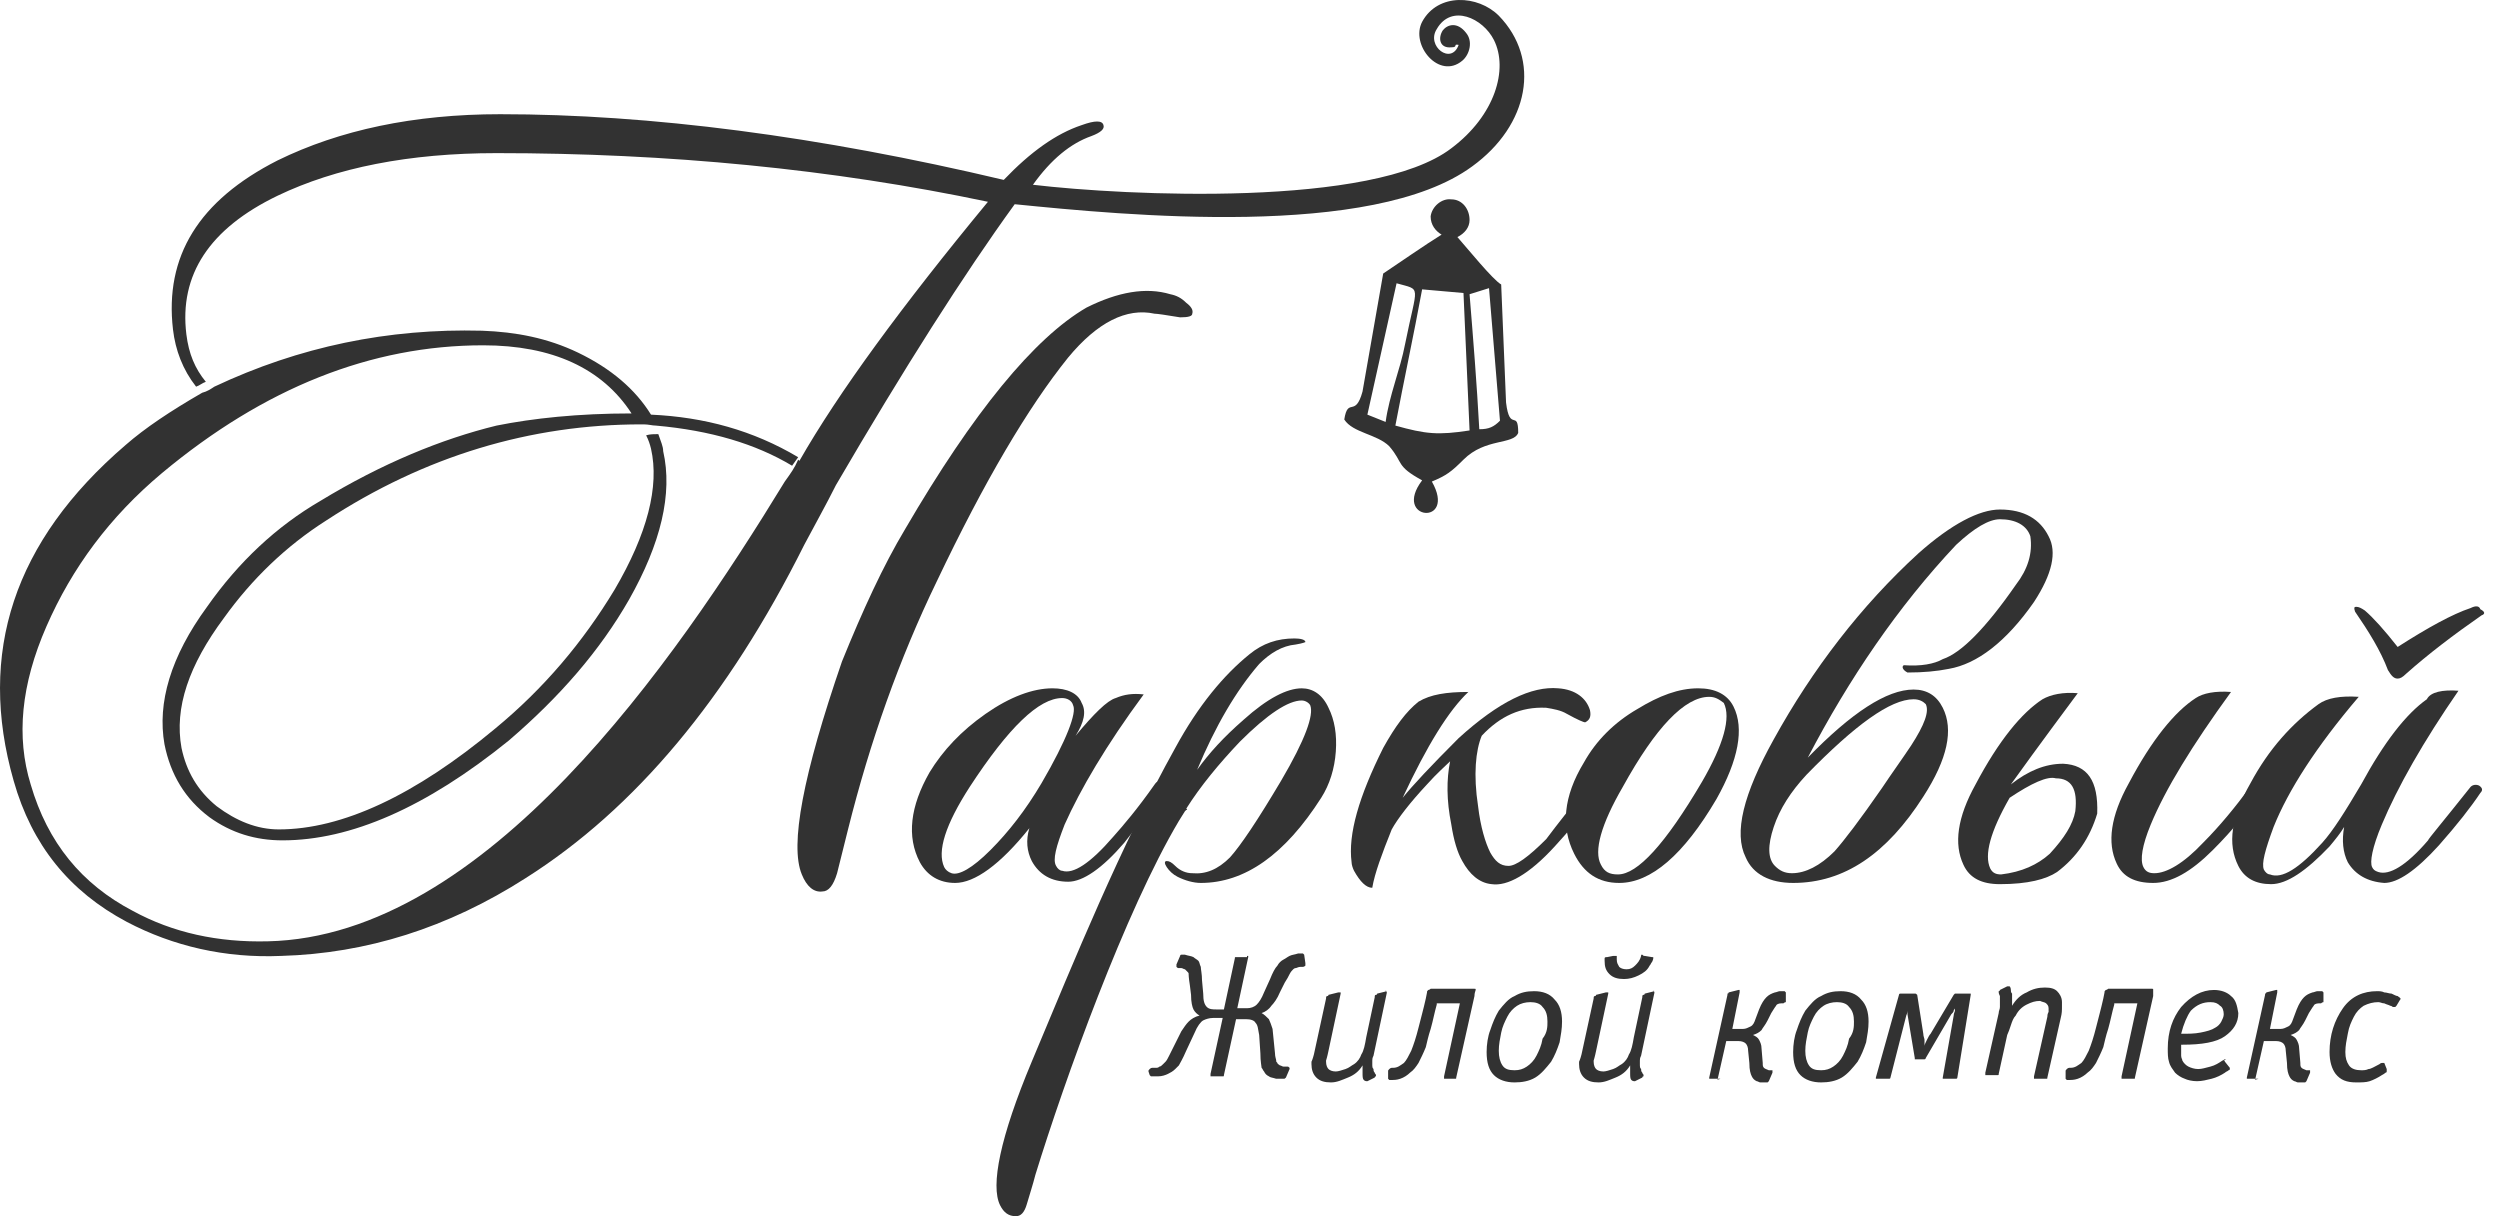 <svg width="148" height="72" viewBox="0 0 148 72" fill="none" xmlns="http://www.w3.org/2000/svg">
<path d="M67.707 41.109C65.474 44.133 63.962 46.725 63.026 48.813C62.522 50.109 62.306 50.902 62.522 51.262C62.594 51.406 62.738 51.55 62.882 51.55C63.53 51.766 64.538 51.118 65.906 49.533C66.483 48.885 67.347 47.877 68.355 46.437C68.499 46.221 68.643 46.221 68.859 46.365C69.003 46.509 69.003 46.653 68.931 46.869C68.067 47.949 67.275 48.957 66.555 49.893C65.258 51.406 64.106 52.198 63.242 52.198C62.234 52.198 61.514 51.766 61.082 50.974C60.794 50.398 60.722 49.749 60.938 49.029C59.21 51.19 57.698 52.27 56.545 52.27C55.609 52.27 54.889 51.838 54.457 51.046C53.665 49.533 53.881 47.733 55.033 45.717C55.825 44.421 56.906 43.269 58.346 42.261C59.786 41.253 61.154 40.748 62.306 40.748C63.17 40.748 63.818 41.037 64.034 41.613C64.322 42.117 64.178 42.765 63.674 43.557C64.754 42.261 65.546 41.469 66.05 41.325C66.555 41.109 67.059 41.037 67.707 41.109ZM62.882 41.325C61.514 41.325 59.714 43.053 57.41 46.581C55.969 48.813 55.465 50.398 55.897 51.334C55.969 51.478 56.114 51.622 56.33 51.694C56.761 51.838 57.554 51.406 58.634 50.325C59.714 49.245 60.722 47.949 61.658 46.365C63.17 43.773 63.746 42.189 63.53 41.757C63.458 41.469 63.17 41.325 62.882 41.325Z" fill="#323232"/>
<path fill-rule="evenodd" clip-rule="evenodd" d="M77.28 38.012C77.28 38.012 77.136 38.084 76.704 38.156C75.912 38.228 75.192 38.66 74.543 39.309C73.175 40.893 71.951 42.981 70.871 45.573C71.591 44.565 72.455 43.629 73.607 42.621C75.048 41.325 76.2 40.749 77.064 40.749C77.712 40.749 78.288 41.109 78.648 41.901C79.008 42.621 79.152 43.485 79.08 44.493C79.008 45.501 78.72 46.437 78.216 47.229C76.056 50.614 73.68 52.27 71.087 52.27C70.655 52.27 70.151 52.126 69.719 51.91C69.431 51.766 69.215 51.55 69.071 51.334C68.927 51.118 68.927 50.974 69.071 50.974C69.215 50.974 69.359 51.046 69.575 51.262C69.863 51.55 70.223 51.694 70.583 51.694C71.375 51.766 72.095 51.478 72.815 50.758C73.463 50.038 74.472 48.526 75.84 46.221C77.28 43.773 77.784 42.333 77.568 41.757C77.496 41.613 77.28 41.469 77.064 41.469C76.272 41.469 75.048 42.261 73.391 43.917C72.167 45.213 71.087 46.509 70.223 47.877C70.295 47.877 70.295 47.949 70.223 47.949L70.151 48.021C70.007 48.237 69.935 48.382 69.791 48.597C66.623 53.926 63.022 63.935 61.294 69.552C61.15 70.128 60.934 70.776 60.79 71.28C60.646 71.784 60.43 72 60.142 72C59.71 72 59.422 71.784 59.206 71.352C58.63 70.2 59.206 67.319 61.078 62.855C63.67 56.662 66.335 50.11 69.575 44.277C70.943 41.757 72.455 39.957 73.968 38.733C74.76 38.084 75.624 37.796 76.632 37.796C76.992 37.796 77.28 37.868 77.28 38.012Z" fill="#323232"/>
<path d="M81.886 44.277C82.606 42.98 83.254 42.116 83.974 41.54C84.694 41.108 85.63 40.964 86.927 40.964C85.775 42.044 84.478 44.133 83.038 47.229C83.614 46.509 84.694 45.357 86.35 43.7C88.727 41.54 90.671 40.604 92.255 40.748C93.263 40.82 93.911 41.324 94.127 42.044C94.199 42.404 94.127 42.62 93.839 42.764C93.767 42.764 93.407 42.62 92.759 42.26C92.399 42.044 91.967 41.972 91.535 41.9C90.023 41.828 88.799 42.404 87.719 43.556C87.359 44.421 87.215 45.861 87.503 47.733C87.647 48.957 87.935 49.893 88.223 50.469C88.511 50.973 88.799 51.261 89.303 51.261C89.735 51.261 90.455 50.757 91.535 49.677C92.183 48.813 92.975 47.805 93.983 46.581C94.055 46.437 94.199 46.437 94.415 46.509C94.631 46.653 94.631 46.797 94.559 47.013C93.695 48.237 92.831 49.245 92.039 50.109C90.527 51.765 89.231 52.485 88.295 52.341C87.575 52.269 86.999 51.765 86.567 50.973C86.278 50.469 86.062 49.749 85.918 48.813C85.63 47.373 85.63 46.149 85.847 45.069C85.558 45.357 85.054 45.789 84.478 46.437C83.47 47.517 82.75 48.453 82.39 49.101C81.814 50.541 81.382 51.693 81.238 52.557C80.878 52.557 80.518 52.197 80.158 51.549C80.086 51.405 80.014 51.189 80.014 51.045C79.798 49.389 80.446 47.157 81.886 44.277Z" fill="#323232"/>
<path d="M102.624 41.829C103.272 43.125 102.912 44.997 101.616 47.301C99.672 50.614 97.728 52.27 95.855 52.27C94.631 52.27 93.767 51.694 93.191 50.541C92.399 48.957 92.543 47.157 93.767 45.141C94.487 43.845 95.567 42.765 96.936 41.973C98.232 41.181 99.384 40.748 100.536 40.748C101.544 40.748 102.264 41.109 102.624 41.829ZM101.184 41.253C99.744 41.253 98.016 43.053 96.071 46.581C94.775 48.813 94.343 50.398 94.775 51.19C94.991 51.622 95.279 51.766 95.783 51.766C96.936 51.766 98.592 49.965 100.752 46.293C102.048 44.061 102.48 42.477 102.048 41.613C101.76 41.397 101.544 41.253 101.184 41.253Z" fill="#323232"/>
<path d="M115.373 39.596C114.653 39.74 113.861 39.813 112.924 39.813C112.636 39.669 112.564 39.453 112.708 39.38C113.717 39.453 114.509 39.309 115.013 39.02C116.093 38.66 117.533 37.22 119.333 34.628C120.053 33.692 120.341 32.756 120.197 31.748C119.981 31.1 119.333 30.74 118.397 30.74C117.749 30.74 116.885 31.244 115.805 32.252C112.348 35.924 109.468 40.173 107.02 44.853C109.612 42.189 111.7 40.821 113.285 40.821C114.077 40.821 114.653 41.181 115.013 41.901C115.661 43.197 115.301 44.925 113.861 47.157C111.7 50.542 109.18 52.27 106.156 52.27C104.788 52.27 103.78 51.766 103.347 50.758C102.627 49.318 103.203 47.013 105.004 43.773C107.308 39.596 110.188 35.852 113.573 32.756C115.517 31.028 117.173 30.164 118.397 30.164C119.837 30.164 120.773 30.74 121.277 31.748C121.781 32.684 121.493 33.98 120.413 35.636C118.757 38.012 117.029 39.309 115.373 39.596ZM113.285 41.397C111.916 41.397 109.828 42.909 106.948 45.861C106.012 46.869 105.364 47.877 105.004 48.958C104.644 50.038 104.644 50.83 105.076 51.262C105.364 51.55 105.652 51.694 106.084 51.694C106.876 51.694 107.74 51.262 108.604 50.398C109.18 49.75 110.116 48.525 111.412 46.653C111.988 45.789 112.564 44.997 113.14 44.133C113.933 42.909 114.221 42.117 114.005 41.685C113.861 41.541 113.645 41.397 113.285 41.397Z" fill="#323232"/>
<path d="M119.043 46.437C120.051 45.645 121.059 45.213 122.139 45.213C123.579 45.285 124.227 46.221 124.155 48.165C123.723 49.605 122.931 50.758 121.779 51.622C121.131 52.054 120.051 52.342 118.395 52.342C117.315 52.342 116.594 51.982 116.234 51.19C115.658 49.965 115.874 48.381 116.954 46.437C118.323 43.845 119.691 42.189 120.915 41.397C121.419 41.109 122.139 40.965 123.003 41.037C120.699 44.133 119.403 45.933 119.043 46.437ZM118.971 47.229C117.819 49.245 117.459 50.614 117.819 51.406C117.963 51.694 118.179 51.766 118.467 51.766C119.691 51.622 120.627 51.19 121.347 50.542C122.211 49.605 122.715 48.813 122.859 48.021C123.003 46.725 122.643 46.077 121.707 46.077C121.203 45.933 120.267 46.365 118.971 47.229ZM132.076 40.965C129.772 44.133 128.188 46.725 127.324 48.813C126.819 50.038 126.675 50.902 126.891 51.334C127.035 51.622 127.252 51.694 127.54 51.694C128.26 51.694 129.268 51.118 130.42 49.894C131.428 48.885 132.364 47.733 133.156 46.653C133.372 46.509 133.516 46.437 133.66 46.509C133.876 46.653 133.876 46.797 133.732 46.941C133.156 47.949 132.22 49.102 130.996 50.326C129.7 51.622 128.548 52.27 127.468 52.27C126.387 52.27 125.667 51.91 125.307 51.118C124.731 49.894 124.947 48.309 126.027 46.365C127.396 43.773 128.764 42.117 129.988 41.325C130.42 41.037 131.14 40.893 132.076 40.965Z" fill="#323232"/>
<path d="M145.541 40.892C143.453 43.917 141.941 46.581 141.005 48.813C140.429 50.181 140.285 51.045 140.429 51.333C140.501 51.477 140.573 51.549 140.789 51.621C141.437 51.837 142.445 51.261 143.741 49.749C143.741 49.677 144.605 48.669 146.261 46.581C146.405 46.437 146.621 46.437 146.765 46.509C146.981 46.653 146.981 46.797 146.837 46.941C146.261 47.805 145.469 48.813 144.389 50.037C143.021 51.549 141.941 52.27 141.149 52.27C140.141 52.197 139.421 51.766 138.989 51.045C138.701 50.469 138.629 49.749 138.773 48.957C138.557 49.317 138.269 49.677 137.908 50.109C136.54 51.549 135.388 52.342 134.452 52.342C133.516 52.342 132.868 51.981 132.508 51.261C131.86 49.965 132.076 48.381 133.228 46.365C134.308 44.349 135.676 42.837 137.26 41.684C137.764 41.324 138.557 41.18 139.637 41.252C137.116 44.205 135.46 46.797 134.596 48.957C134.092 50.325 133.876 51.117 134.02 51.477C134.092 51.621 134.236 51.766 134.38 51.766C135.1 52.053 136.108 51.405 137.476 49.893C138.124 49.173 138.845 48.021 139.781 46.437C141.149 43.917 142.445 42.261 143.669 41.396C143.885 40.964 144.605 40.82 145.541 40.892ZM139.421 36.212C139.349 35.996 139.349 35.924 139.493 35.924C139.637 35.924 139.781 35.996 139.997 36.14C140.501 36.572 141.149 37.292 141.941 38.3C143.741 37.148 145.181 36.356 146.261 35.996C146.549 35.852 146.765 35.852 146.837 36.068C147.125 36.212 147.125 36.356 146.909 36.428C145.253 37.58 143.741 38.732 142.445 39.884C142.229 40.1 142.085 40.172 141.941 40.172C141.725 40.172 141.581 40.028 141.365 39.668C140.933 38.516 140.213 37.364 139.421 36.212Z" fill="#323232"/>
<path d="M63.237 21.163C60.861 24.115 58.268 28.508 55.46 34.412C53.228 39.021 51.5 43.917 50.203 49.102C49.987 49.966 49.772 50.83 49.556 51.694C49.339 52.414 49.051 52.774 48.691 52.774C48.187 52.846 47.755 52.486 47.467 51.766C46.747 50.038 47.539 45.861 49.843 39.165C51.068 36.141 52.292 33.476 53.588 31.316C57.62 24.403 61.221 20.011 64.317 18.211C66.189 17.275 67.845 16.986 69.285 17.419C69.645 17.491 69.933 17.635 70.222 17.923C70.51 18.139 70.654 18.355 70.582 18.571C70.582 18.715 70.366 18.787 69.862 18.787C68.997 18.643 68.493 18.571 68.349 18.571C66.693 18.211 64.965 19.075 63.237 21.163Z" fill="#323232"/>
<path d="M58.486 11.946C49.269 10.002 39.548 9.065 29.395 9.065C24.21 9.065 19.89 9.929 16.433 11.586C12.401 13.53 10.601 16.266 11.033 19.794C11.177 20.947 11.537 21.811 12.185 22.603C11.969 22.675 11.825 22.819 11.609 22.891C10.817 21.883 10.385 20.731 10.241 19.506C9.737 15.186 11.753 11.874 16.433 9.497C20.106 7.697 24.498 6.761 29.611 6.761C38.468 6.761 48.477 8.057 59.422 10.65C61.006 8.993 62.518 7.913 64.03 7.409C64.822 7.121 65.254 7.121 65.326 7.409C65.398 7.625 65.182 7.841 64.606 8.057C63.382 8.489 62.23 9.425 61.15 10.938C66.622 11.586 81.312 12.306 85.92 8.777C88.513 6.833 89.305 4.097 88.441 2.369C87.793 1.073 85.92 0.209 85.056 1.721C84.408 2.729 85.92 3.881 86.352 2.657C85.992 2.585 86.352 2.801 85.92 2.801C85.2 2.873 85.128 2.225 85.416 1.793C85.704 1.433 86.28 1.289 86.784 1.937C87.216 2.441 87.001 3.233 86.568 3.593C85.2 4.745 83.472 2.657 84.192 1.289C85.128 -0.44 87.504 -0.296 88.729 0.929C91.249 3.521 90.529 7.409 87.144 9.857C81.24 14.178 66.55 12.738 60.07 12.09C57.045 16.266 53.517 21.811 49.485 28.723C48.909 29.875 48.261 31.028 47.612 32.252C43.076 41.325 37.603 47.877 31.123 51.982C26.514 54.934 21.69 56.446 16.649 56.59C13.337 56.734 10.241 56.014 7.505 54.574C4.12 52.774 1.888 50.038 0.808 46.221C-1.352 38.66 0.808 32.036 7.433 26.347C8.585 25.339 10.097 24.331 11.969 23.251C12.257 23.179 12.473 23.035 12.689 22.891C17.73 20.515 22.986 19.434 28.531 19.578C30.547 19.651 32.419 20.011 34.219 20.875C36.163 21.811 37.603 23.035 38.54 24.547C41.708 24.691 44.588 25.483 47.252 27.067L46.892 27.571C44.732 26.275 42.068 25.483 38.828 25.195C38.612 25.195 38.396 25.123 38.108 25.123C38.036 25.123 38.036 25.123 37.964 25.123C31.411 25.123 25.146 26.995 19.314 30.812C16.938 32.324 14.921 34.268 13.265 36.572C11.177 39.38 10.313 41.901 10.745 44.277C11.033 45.645 11.681 46.797 12.833 47.733C13.985 48.597 15.209 49.101 16.505 49.101C20.25 49.101 24.57 47.085 29.323 43.125C32.203 40.749 34.507 38.012 36.379 34.916C38.324 31.604 39.044 28.795 38.54 26.563C38.468 26.275 38.396 26.059 38.252 25.771C38.468 25.699 38.756 25.699 38.972 25.699C39.116 26.131 39.26 26.419 39.26 26.707C39.836 29.227 39.116 32.18 37.243 35.492C35.515 38.516 33.139 41.253 30.115 43.845C25.218 47.805 20.754 49.749 16.721 49.749C15.137 49.749 13.697 49.317 12.401 48.381C10.961 47.301 10.097 45.861 9.737 44.061C9.305 41.613 10.097 38.876 12.257 35.924C14.129 33.26 16.361 31.172 18.954 29.66C22.626 27.427 26.154 25.987 29.395 25.195C31.555 24.763 34.219 24.475 37.388 24.475C35.659 21.811 32.707 20.442 28.603 20.442C21.978 20.442 15.641 22.963 9.593 28.003C6.496 30.596 4.264 33.62 2.752 37.076C1.24 40.532 0.952 43.629 1.816 46.437C2.824 49.894 4.84 52.342 7.865 53.926C10.241 55.222 12.905 55.798 15.857 55.726C28.747 55.438 39.908 39.236 46.46 28.507C46.82 28.003 47.036 27.715 47.252 27.211L47.325 27.283C49.629 23.251 53.373 18.138 58.486 11.946Z" fill="#323232"/>
<path fill-rule="evenodd" clip-rule="evenodd" d="M82.029 24.979C82.245 23.395 82.894 21.883 83.181 20.371C83.902 16.77 84.19 17.202 82.677 16.77L80.949 24.547L82.029 24.979ZM85.918 11.802C86.566 11.802 86.998 12.378 86.998 13.026C86.998 13.458 86.71 13.818 86.278 14.034C86.854 14.682 88.366 16.554 88.87 16.842L89.158 23.827C89.374 25.627 89.878 24.187 89.878 25.627C89.59 26.347 87.934 25.915 86.638 27.211C85.918 27.931 85.63 28.147 84.766 28.508C86.278 31.172 82.389 30.812 84.19 28.436C82.606 27.571 83.109 27.427 82.245 26.419C81.525 25.699 80.085 25.627 79.581 24.835C79.797 23.467 80.229 24.763 80.661 23.179L81.885 16.194C82.749 15.618 84.406 14.466 85.342 13.89C84.982 13.674 84.694 13.314 84.694 12.81C84.766 12.234 85.342 11.73 85.918 11.802ZM87.574 25.411C88.15 25.411 88.438 25.267 88.798 24.907L88.15 17.058L86.998 17.418C87.214 20.083 87.43 22.747 87.574 25.411ZM82.606 25.195C84.406 25.699 85.126 25.771 86.998 25.483L86.638 17.346L84.19 17.13C83.686 19.867 83.109 22.531 82.606 25.195Z" fill="#323232"/>
<path d="M73.823 56.59C73.895 56.59 73.895 56.59 73.895 56.59V56.662L73.247 59.687H73.823C74.039 59.687 74.255 59.615 74.399 59.471C74.543 59.327 74.687 59.111 74.831 58.751L75.191 57.958C75.335 57.598 75.479 57.31 75.623 57.166C75.695 57.022 75.839 56.878 75.983 56.806C76.127 56.734 76.199 56.662 76.343 56.59C76.487 56.518 76.631 56.518 76.847 56.446H76.991C77.063 56.446 77.063 56.446 77.135 56.446L77.207 56.518L77.279 57.022C77.279 57.094 77.279 57.094 77.279 57.166C77.279 57.166 77.207 57.238 77.135 57.238H76.991C76.847 57.238 76.775 57.31 76.703 57.31C76.631 57.31 76.559 57.382 76.559 57.382C76.487 57.454 76.415 57.526 76.343 57.67C76.271 57.814 76.199 57.958 76.055 58.175L75.767 58.751C75.623 59.111 75.407 59.399 75.263 59.543C75.119 59.759 74.903 59.903 74.687 59.975C74.831 60.047 74.975 60.191 75.119 60.335C75.191 60.479 75.263 60.695 75.335 60.911L75.479 62.351C75.479 62.567 75.551 62.711 75.551 62.783C75.551 62.855 75.551 62.855 75.623 62.927C75.623 62.999 75.695 62.999 75.767 63.071C75.839 63.071 75.911 63.143 75.983 63.143H76.199C76.271 63.143 76.271 63.143 76.343 63.215V63.287L76.127 63.791C76.055 63.863 76.055 63.863 75.983 63.863C75.911 63.863 75.839 63.863 75.695 63.863H75.551C75.335 63.791 75.191 63.791 75.119 63.719C74.975 63.647 74.903 63.575 74.831 63.431C74.759 63.359 74.759 63.287 74.687 63.215C74.687 63.143 74.615 62.855 74.615 62.351L74.543 61.271C74.471 60.911 74.471 60.695 74.327 60.551C74.255 60.407 74.039 60.335 73.751 60.335H73.175L72.455 63.647C72.455 63.719 72.455 63.719 72.383 63.719H72.311H71.735C71.663 63.719 71.663 63.719 71.663 63.719C71.663 63.719 71.663 63.647 71.663 63.575L72.383 60.263H71.807C71.591 60.263 71.375 60.335 71.231 60.407C71.087 60.479 70.871 60.767 70.727 61.127L70.222 62.207C70.006 62.711 69.862 62.927 69.79 63.071C69.718 63.143 69.646 63.215 69.574 63.287C69.43 63.431 69.286 63.503 69.142 63.575C68.998 63.647 68.782 63.719 68.566 63.719H68.422C68.278 63.719 68.206 63.719 68.134 63.719L68.062 63.647L67.99 63.431C67.99 63.359 67.99 63.359 68.062 63.287C68.062 63.287 68.134 63.215 68.206 63.215H68.422C68.494 63.215 68.566 63.215 68.638 63.143C68.71 63.143 68.782 63.071 68.854 62.999C68.926 62.927 68.926 62.927 68.998 62.855C69.07 62.783 69.142 62.639 69.214 62.495L69.934 61.055C70.078 60.839 70.222 60.623 70.367 60.479C70.51 60.335 70.727 60.191 71.014 60.119C70.871 60.047 70.727 59.903 70.654 59.759C70.582 59.615 70.51 59.327 70.51 58.895L70.439 58.319C70.367 57.886 70.367 57.67 70.367 57.67C70.367 57.598 70.367 57.598 70.294 57.526C70.222 57.454 70.222 57.454 70.15 57.382C70.078 57.382 70.006 57.31 69.934 57.31H69.79C69.718 57.31 69.718 57.31 69.646 57.238C69.646 57.238 69.646 57.166 69.646 57.094L69.862 56.59C69.862 56.518 69.934 56.518 69.934 56.518C69.934 56.518 70.006 56.518 70.078 56.518H70.15C70.367 56.59 70.51 56.59 70.654 56.662C70.727 56.734 70.871 56.806 70.942 56.878C71.014 56.95 71.014 57.094 71.087 57.238C71.087 57.382 71.159 57.67 71.159 58.03L71.231 58.822C71.231 59.255 71.303 59.471 71.447 59.615C71.591 59.759 71.807 59.759 72.023 59.759H72.455L73.103 56.734C73.103 56.662 73.103 56.662 73.175 56.662C73.175 56.662 73.247 56.662 73.319 56.662H73.823V56.59ZM82.104 58.751L81.312 62.495C81.24 62.639 81.24 62.711 81.24 62.783C81.24 62.855 81.24 62.927 81.24 62.927C81.24 62.999 81.24 63.071 81.24 63.071C81.24 63.143 81.24 63.215 81.312 63.287C81.312 63.359 81.312 63.431 81.384 63.503C81.384 63.575 81.456 63.575 81.456 63.647V63.719C81.456 63.719 81.384 63.719 81.384 63.791L80.951 64.007C80.879 64.007 80.808 64.007 80.736 63.935C80.663 63.863 80.663 63.719 80.663 63.503C80.663 63.431 80.663 63.431 80.663 63.359C80.663 63.287 80.663 63.215 80.663 63.143V63.071C80.448 63.431 80.159 63.647 79.799 63.791C79.439 63.935 79.151 64.079 78.791 64.079C78.431 64.079 78.143 64.007 77.927 63.791C77.711 63.575 77.639 63.287 77.639 62.999C77.639 62.927 77.639 62.855 77.639 62.855C77.639 62.855 77.711 62.711 77.783 62.423L78.503 59.111C78.503 59.038 78.503 58.967 78.575 58.967C78.575 58.967 78.647 58.967 78.647 58.895L79.223 58.751C79.295 58.751 79.295 58.751 79.367 58.751C79.367 58.751 79.367 58.751 79.367 58.822L78.647 62.207C78.575 62.567 78.503 62.783 78.503 62.783V62.855C78.503 63.071 78.575 63.215 78.647 63.287C78.719 63.359 78.863 63.431 79.079 63.431C79.223 63.431 79.439 63.359 79.655 63.287C79.871 63.215 80.016 63.071 80.159 62.999C80.376 62.855 80.519 62.639 80.591 62.423C80.736 62.207 80.808 61.847 80.879 61.415L81.384 59.038C81.384 58.967 81.384 58.895 81.456 58.895C81.456 58.895 81.528 58.895 81.528 58.822L82.104 58.678C81.96 58.606 82.032 58.678 82.104 58.751C82.104 58.678 82.104 58.678 82.104 58.751ZM87.288 58.967L86.208 63.791C86.208 63.863 86.208 63.863 86.136 63.863H86.064H85.56C85.488 63.863 85.488 63.863 85.488 63.863C85.488 63.863 85.488 63.791 85.488 63.719L86.424 59.399H85.056V59.471C84.912 59.975 84.84 60.407 84.696 60.911C84.552 61.343 84.48 61.703 84.408 61.991C84.264 62.351 84.12 62.639 83.976 62.927C83.832 63.143 83.688 63.359 83.472 63.503C83.328 63.647 83.112 63.791 82.896 63.863C82.68 63.935 82.536 63.935 82.32 63.935C82.248 63.935 82.248 63.935 82.248 63.935L82.176 63.863V63.431C82.176 63.359 82.176 63.359 82.248 63.287C82.248 63.287 82.32 63.215 82.392 63.215H82.464C82.752 63.215 82.896 63.071 83.112 62.927C83.256 62.783 83.4 62.495 83.544 62.207C83.688 61.847 83.832 61.415 83.976 60.839C84.12 60.263 84.264 59.759 84.408 59.111L84.48 58.751C84.48 58.678 84.48 58.678 84.552 58.606C84.552 58.606 84.624 58.606 84.696 58.535H87.288C87.36 58.535 87.36 58.535 87.36 58.606C87.288 58.822 87.288 58.895 87.288 58.967ZM90.817 58.678C91.321 58.678 91.753 58.822 92.041 59.183C92.329 59.471 92.473 59.903 92.473 60.479C92.473 60.911 92.401 61.271 92.329 61.703C92.185 62.135 92.041 62.495 91.825 62.855C91.537 63.215 91.249 63.575 90.889 63.791C90.528 64.007 90.097 64.079 89.664 64.079C89.16 64.079 88.728 63.935 88.44 63.647C88.152 63.359 88.008 62.927 88.008 62.279C88.008 61.847 88.08 61.343 88.224 60.983C88.368 60.551 88.512 60.191 88.728 59.831C89.016 59.471 89.304 59.111 89.664 58.967C90.025 58.751 90.385 58.678 90.817 58.678ZM91.609 60.479C91.609 60.119 91.537 59.831 91.321 59.615C91.177 59.399 90.888 59.327 90.6 59.327C90.312 59.327 90.025 59.399 89.808 59.543C89.592 59.687 89.376 59.903 89.232 60.191C89.088 60.479 88.944 60.767 88.872 61.127C88.8 61.487 88.728 61.847 88.728 62.207C88.728 62.567 88.8 62.855 88.944 63.071C89.088 63.287 89.304 63.359 89.664 63.359C89.953 63.359 90.168 63.287 90.385 63.143C90.6 62.999 90.817 62.783 90.961 62.495C91.105 62.207 91.249 61.919 91.321 61.487C91.609 61.127 91.609 60.767 91.609 60.479ZM97.945 58.751L97.153 62.495C97.081 62.639 97.081 62.711 97.081 62.783C97.081 62.855 97.081 62.927 97.081 62.927C97.081 62.999 97.081 63.071 97.081 63.071C97.081 63.143 97.081 63.215 97.153 63.287C97.153 63.359 97.153 63.431 97.225 63.503C97.225 63.575 97.297 63.575 97.297 63.647V63.719C97.297 63.719 97.225 63.719 97.225 63.791L96.793 64.007C96.721 64.007 96.649 64.007 96.577 63.935C96.505 63.863 96.505 63.719 96.505 63.503C96.505 63.431 96.505 63.431 96.505 63.359C96.505 63.287 96.505 63.215 96.505 63.143V63.071C96.289 63.431 96.001 63.647 95.641 63.791C95.281 63.935 94.993 64.079 94.633 64.079C94.273 64.079 93.985 64.007 93.769 63.791C93.553 63.575 93.481 63.287 93.481 62.999C93.481 62.927 93.481 62.855 93.481 62.855C93.481 62.855 93.553 62.711 93.625 62.423L94.345 59.111C94.345 59.038 94.345 58.967 94.417 58.967C94.417 58.967 94.489 58.967 94.489 58.895L95.065 58.751C95.137 58.751 95.137 58.751 95.209 58.751C95.209 58.751 95.209 58.751 95.209 58.822L94.489 62.207C94.417 62.567 94.345 62.783 94.345 62.783V62.855C94.345 63.071 94.417 63.215 94.489 63.287C94.561 63.359 94.705 63.431 94.921 63.431C95.065 63.431 95.281 63.359 95.497 63.287C95.713 63.215 95.857 63.071 96.001 62.999C96.217 62.855 96.361 62.639 96.433 62.423C96.577 62.207 96.649 61.847 96.721 61.415L97.225 59.038C97.225 58.967 97.225 58.895 97.297 58.895C97.297 58.895 97.369 58.895 97.369 58.822L97.945 58.678C97.873 58.606 97.873 58.678 97.945 58.751C97.945 58.678 97.945 58.678 97.945 58.751ZM97.369 56.59L97.801 56.662C97.873 56.662 97.873 56.662 97.873 56.662C97.873 56.662 97.873 56.662 97.873 56.734C97.873 56.734 97.873 56.806 97.801 56.95C97.729 57.022 97.729 57.094 97.657 57.166C97.513 57.454 97.297 57.598 97.009 57.742C96.721 57.886 96.433 57.958 96.145 57.958C95.785 57.958 95.497 57.886 95.281 57.67C95.065 57.454 94.993 57.238 94.993 56.878C94.993 56.806 94.993 56.734 94.993 56.734C94.993 56.662 95.065 56.662 95.137 56.662L95.497 56.59H95.569C95.569 56.59 95.569 56.59 95.641 56.59H95.713V56.662V56.806C95.713 57.022 95.785 57.094 95.857 57.238C95.929 57.31 96.073 57.382 96.289 57.382C96.505 57.382 96.649 57.31 96.793 57.166C96.937 57.022 97.081 56.878 97.153 56.59C97.153 56.518 97.153 56.518 97.225 56.518C97.297 56.59 97.297 56.59 97.369 56.59ZM101.834 63.863H101.258C101.186 63.863 101.186 63.863 101.186 63.863C101.186 63.863 101.186 63.863 101.186 63.791L102.266 58.895C102.266 58.822 102.266 58.822 102.266 58.822C102.266 58.822 102.338 58.822 102.338 58.751L102.914 58.606C102.914 58.606 102.914 58.606 102.986 58.606C102.986 58.606 102.986 58.606 102.986 58.678C102.986 58.678 102.986 58.678 102.986 58.751L102.554 60.911H103.202C103.346 60.911 103.49 60.839 103.634 60.767C103.778 60.695 103.85 60.551 103.922 60.335L104.138 59.759C104.282 59.399 104.426 59.183 104.57 59.038C104.714 58.895 104.858 58.822 105.074 58.751C105.146 58.751 105.29 58.678 105.362 58.678C105.434 58.678 105.506 58.678 105.578 58.678H105.65C105.65 58.678 105.65 58.678 105.722 58.751V59.255C105.722 59.327 105.722 59.327 105.722 59.327C105.722 59.327 105.65 59.327 105.578 59.399H105.434C105.29 59.399 105.146 59.471 105.146 59.543C105.074 59.615 105.002 59.759 104.858 59.975L104.642 60.407C104.498 60.695 104.354 60.839 104.282 60.983C104.138 61.127 103.994 61.199 103.778 61.271C103.922 61.343 104.066 61.415 104.138 61.559C104.21 61.703 104.282 61.847 104.282 62.063L104.354 62.927C104.354 63.071 104.354 63.143 104.426 63.215C104.498 63.287 104.57 63.287 104.714 63.359H104.858C104.93 63.359 104.93 63.359 104.93 63.359V63.431C104.93 63.431 104.93 63.431 104.93 63.503L104.714 64.007L104.642 64.079C104.642 64.079 104.57 64.079 104.498 64.079C104.426 64.079 104.282 64.079 104.21 64.079C104.138 64.079 104.066 64.007 103.994 64.007C103.85 63.935 103.778 63.863 103.706 63.719C103.634 63.575 103.562 63.359 103.562 62.927L103.49 62.207C103.49 61.991 103.418 61.847 103.346 61.775C103.274 61.703 103.13 61.631 102.914 61.631H102.194L101.69 63.863C101.69 63.863 101.69 63.935 101.618 63.935C101.906 63.863 101.834 63.863 101.834 63.863ZM108.962 58.678C109.466 58.678 109.898 58.822 110.187 59.183C110.475 59.471 110.619 59.903 110.619 60.479C110.619 60.911 110.547 61.271 110.475 61.703C110.331 62.135 110.186 62.495 109.97 62.855C109.682 63.215 109.394 63.575 109.034 63.791C108.674 64.007 108.242 64.079 107.81 64.079C107.306 64.079 106.874 63.935 106.586 63.647C106.298 63.359 106.154 62.927 106.154 62.279C106.154 61.847 106.226 61.343 106.37 60.983C106.514 60.551 106.658 60.191 106.874 59.831C107.162 59.471 107.45 59.111 107.81 58.967C108.17 58.751 108.53 58.678 108.962 58.678ZM109.754 60.479C109.754 60.119 109.682 59.831 109.466 59.615C109.322 59.399 109.034 59.327 108.746 59.327C108.458 59.327 108.17 59.399 107.954 59.543C107.738 59.687 107.522 59.903 107.378 60.191C107.234 60.479 107.09 60.767 107.018 61.127C106.946 61.487 106.874 61.847 106.874 62.207C106.874 62.567 106.946 62.855 107.09 63.071C107.234 63.287 107.45 63.359 107.81 63.359C108.098 63.359 108.314 63.287 108.53 63.143C108.746 62.999 108.962 62.783 109.106 62.495C109.25 62.207 109.394 61.919 109.466 61.487C109.754 61.127 109.754 60.767 109.754 60.479ZM113.499 58.895L113.859 61.199C113.859 61.343 113.931 61.487 113.931 61.559C113.931 61.703 113.931 61.775 113.931 61.919C113.931 61.847 114.003 61.703 114.075 61.559C114.147 61.415 114.219 61.271 114.291 61.199L115.659 58.895L115.731 58.822H115.803H116.595H116.667C116.667 58.822 116.667 58.822 116.667 58.895L115.875 63.791C115.875 63.791 115.875 63.863 115.803 63.863H115.731H115.083C115.011 63.863 115.011 63.863 115.011 63.863C115.011 63.863 115.011 63.863 115.011 63.791L115.659 60.119C115.659 59.975 115.731 59.903 115.731 59.831C115.731 59.831 115.731 59.759 115.731 59.687C115.731 59.759 115.659 59.759 115.659 59.831C115.659 59.903 115.587 59.975 115.515 60.047L114.003 62.639C114.003 62.711 113.931 62.711 113.931 62.711H113.859H113.427C113.355 62.711 113.355 62.711 113.355 62.711V62.639L112.923 60.047C112.923 59.975 112.923 59.975 112.923 59.903C112.923 59.831 112.923 59.759 112.923 59.687C112.923 59.759 112.923 59.759 112.923 59.831C112.923 59.831 112.923 59.975 112.851 60.119L111.915 63.791C111.915 63.791 111.915 63.863 111.843 63.863H111.771H111.123C111.051 63.863 111.051 63.863 111.051 63.863C111.051 63.863 111.051 63.863 111.051 63.791L112.419 58.895C112.419 58.895 112.419 58.822 112.491 58.822H112.563H113.355C113.427 58.822 113.427 58.822 113.499 58.895C113.499 58.895 113.499 58.822 113.499 58.895ZM121.996 60.263L121.204 63.791C121.204 63.863 121.204 63.863 121.132 63.863H121.06H120.484C120.412 63.863 120.412 63.863 120.412 63.863C120.412 63.863 120.412 63.791 120.412 63.719L121.204 60.191C121.204 60.119 121.204 60.047 121.276 59.903C121.276 59.831 121.276 59.759 121.276 59.687C121.276 59.543 121.204 59.471 121.132 59.399C121.06 59.327 120.916 59.327 120.772 59.255C120.484 59.255 120.268 59.327 119.979 59.471C119.691 59.615 119.475 59.831 119.331 60.119C119.187 60.263 119.115 60.479 119.043 60.695C118.971 60.911 118.899 61.127 118.827 61.271L118.323 63.575C118.323 63.647 118.323 63.647 118.251 63.647H118.179H117.603C117.531 63.647 117.531 63.647 117.531 63.647C117.531 63.647 117.531 63.575 117.531 63.503L118.323 59.975C118.323 59.831 118.395 59.759 118.395 59.615C118.395 59.543 118.395 59.399 118.395 59.327C118.395 59.255 118.395 59.255 118.395 59.183C118.395 59.111 118.395 59.038 118.395 58.967C118.323 58.822 118.323 58.751 118.323 58.751V58.678C118.323 58.678 118.395 58.678 118.395 58.606L118.827 58.391C118.899 58.391 118.899 58.391 118.971 58.391C118.971 58.391 119.043 58.462 119.043 58.606C119.043 58.678 119.043 58.751 119.115 58.822C119.115 58.895 119.115 58.967 119.115 59.038C119.115 59.038 119.115 59.111 119.115 59.183C119.115 59.255 119.115 59.327 119.115 59.399V59.543C119.331 59.183 119.619 58.895 119.979 58.751C120.34 58.535 120.7 58.462 121.06 58.462C121.42 58.462 121.636 58.535 121.78 58.678C121.924 58.822 122.068 59.038 122.068 59.327C122.068 59.399 122.068 59.471 122.068 59.543C122.068 59.831 122.068 59.975 121.996 60.263ZM127.468 58.967L126.388 63.791C126.388 63.863 126.388 63.863 126.316 63.863H126.244H125.668C125.596 63.863 125.596 63.863 125.596 63.863C125.596 63.863 125.596 63.791 125.596 63.719L126.532 59.399H125.164V59.471C125.02 59.975 124.948 60.407 124.804 60.911C124.66 61.343 124.588 61.703 124.516 61.991C124.372 62.351 124.228 62.639 124.084 62.927C123.94 63.143 123.796 63.359 123.58 63.503C123.436 63.647 123.22 63.791 123.004 63.863C122.788 63.935 122.644 63.935 122.428 63.935C122.356 63.935 122.356 63.935 122.356 63.935L122.284 63.863V63.431C122.284 63.359 122.284 63.359 122.356 63.287C122.356 63.287 122.428 63.215 122.5 63.215H122.572C122.86 63.215 123.004 63.071 123.22 62.927C123.364 62.783 123.508 62.495 123.652 62.207C123.796 61.847 123.94 61.415 124.084 60.839C124.228 60.263 124.372 59.759 124.516 59.111L124.588 58.751C124.588 58.678 124.588 58.678 124.66 58.606C124.66 58.606 124.732 58.606 124.804 58.535H127.396C127.468 58.535 127.468 58.535 127.468 58.606C127.468 58.822 127.468 58.895 127.468 58.967ZM131.717 62.855L132.005 63.215C132.005 63.215 132.005 63.215 132.005 63.287C132.005 63.287 132.005 63.359 131.933 63.359C131.861 63.431 131.789 63.431 131.717 63.503C131.501 63.647 131.213 63.791 130.925 63.863C130.637 63.935 130.349 64.007 130.061 64.007C129.772 64.007 129.484 63.935 129.34 63.863C129.124 63.791 128.908 63.647 128.764 63.503C128.62 63.287 128.476 63.143 128.404 62.855C128.332 62.639 128.332 62.351 128.332 62.063C128.332 61.055 128.62 60.263 129.124 59.615C129.7 58.967 130.349 58.606 131.069 58.606C131.501 58.606 131.861 58.751 132.077 58.967C132.365 59.183 132.437 59.543 132.509 59.975C132.509 60.551 132.221 60.983 131.717 61.343C131.213 61.703 130.349 61.847 129.196 61.847H129.124C129.124 61.919 129.124 61.919 129.124 61.991C129.124 62.063 129.124 62.063 129.124 62.135C129.124 62.279 129.124 62.423 129.124 62.495C129.124 62.639 129.196 62.711 129.196 62.783C129.268 62.927 129.412 63.071 129.556 63.143C129.7 63.215 129.916 63.287 130.133 63.287C130.349 63.287 130.565 63.215 130.853 63.143C131.141 63.071 131.357 62.927 131.573 62.783C131.645 62.783 131.645 62.711 131.717 62.711H131.789C131.645 62.783 131.645 62.783 131.717 62.855C131.717 62.783 131.645 62.783 131.717 62.855ZM129.124 61.199C129.556 61.199 129.917 61.199 130.277 61.127C130.637 61.055 130.925 60.983 131.141 60.839C131.285 60.767 131.429 60.623 131.501 60.479C131.573 60.335 131.645 60.191 131.645 60.047C131.645 59.831 131.573 59.615 131.429 59.543C131.285 59.399 131.141 59.327 130.853 59.327C130.421 59.327 130.061 59.471 129.7 59.831C129.484 60.119 129.268 60.623 129.124 61.199ZM133.661 63.863H133.085C133.013 63.863 133.013 63.863 133.013 63.863C133.013 63.863 133.013 63.863 133.013 63.791L134.093 58.895C134.093 58.822 134.093 58.822 134.093 58.822C134.093 58.822 134.165 58.822 134.165 58.751L134.741 58.606C134.741 58.606 134.741 58.606 134.813 58.606C134.813 58.606 134.813 58.606 134.813 58.678C134.813 58.678 134.813 58.678 134.813 58.751L134.381 60.911H135.029C135.173 60.911 135.317 60.839 135.461 60.767C135.605 60.695 135.677 60.551 135.749 60.335L135.965 59.759C136.109 59.399 136.253 59.183 136.397 59.038C136.541 58.895 136.685 58.822 136.901 58.751C136.973 58.751 137.117 58.678 137.189 58.678C137.261 58.678 137.333 58.678 137.405 58.678H137.477C137.477 58.678 137.477 58.678 137.549 58.751V59.255C137.549 59.327 137.549 59.327 137.549 59.327C137.549 59.327 137.477 59.327 137.405 59.399H137.261C137.117 59.399 136.973 59.471 136.973 59.543C136.901 59.615 136.829 59.759 136.685 59.975L136.469 60.407C136.325 60.695 136.181 60.839 136.109 60.983C135.965 61.127 135.821 61.199 135.605 61.271C135.749 61.343 135.893 61.415 135.965 61.559C136.037 61.703 136.109 61.847 136.109 62.063L136.181 62.927C136.181 63.071 136.181 63.143 136.253 63.215C136.325 63.287 136.397 63.287 136.541 63.359H136.685C136.757 63.359 136.757 63.359 136.757 63.359V63.431C136.757 63.431 136.757 63.431 136.757 63.503L136.541 64.007L136.469 64.079C136.469 64.079 136.397 64.079 136.325 64.079C136.253 64.079 136.109 64.079 136.037 64.079C135.965 64.079 135.893 64.007 135.821 64.007C135.677 63.935 135.605 63.863 135.533 63.719C135.461 63.575 135.389 63.359 135.389 62.927L135.317 62.207C135.317 61.991 135.245 61.847 135.173 61.775C135.101 61.703 134.957 61.631 134.741 61.631H134.021L133.517 63.863C133.517 63.863 133.517 63.935 133.445 63.935C133.733 63.863 133.733 63.863 133.661 63.863ZM142.086 59.183L141.87 59.543L141.798 59.615C141.798 59.615 141.798 59.615 141.726 59.615H141.654C141.654 59.615 141.582 59.543 141.51 59.543C141.366 59.471 141.294 59.471 141.15 59.399C141.006 59.399 140.934 59.327 140.79 59.327C140.502 59.327 140.214 59.399 139.926 59.543C139.709 59.687 139.493 59.903 139.349 60.191C139.205 60.479 139.061 60.767 138.989 61.199C138.917 61.559 138.845 61.919 138.845 62.279C138.845 62.639 138.917 62.855 139.061 63.071C139.205 63.287 139.493 63.359 139.781 63.359C139.926 63.359 140.07 63.359 140.214 63.287C140.358 63.287 140.574 63.143 140.862 62.999C140.934 62.927 141.006 62.927 141.006 62.927C141.006 62.927 141.006 62.927 141.078 62.927C141.078 62.927 141.078 62.927 141.15 62.927L141.294 63.287C141.294 63.287 141.294 63.287 141.294 63.359C141.294 63.359 141.294 63.359 141.294 63.431C141.294 63.431 141.294 63.503 141.222 63.503C141.222 63.503 141.15 63.575 141.006 63.647C140.79 63.791 140.502 63.935 140.286 64.007C140.07 64.079 139.781 64.079 139.493 64.079C138.917 64.079 138.557 63.935 138.269 63.575C138.053 63.287 137.909 62.855 137.909 62.279C137.909 61.271 138.197 60.407 138.701 59.687C139.205 58.967 139.926 58.678 140.718 58.678C140.862 58.678 141.006 58.678 141.15 58.751C141.294 58.751 141.438 58.822 141.582 58.822C141.726 58.895 141.87 58.967 141.942 58.967C142.014 59.038 142.086 59.038 142.086 59.111C142.158 59.111 142.158 59.111 142.086 59.183Z" fill="#323232"/>
</svg>
